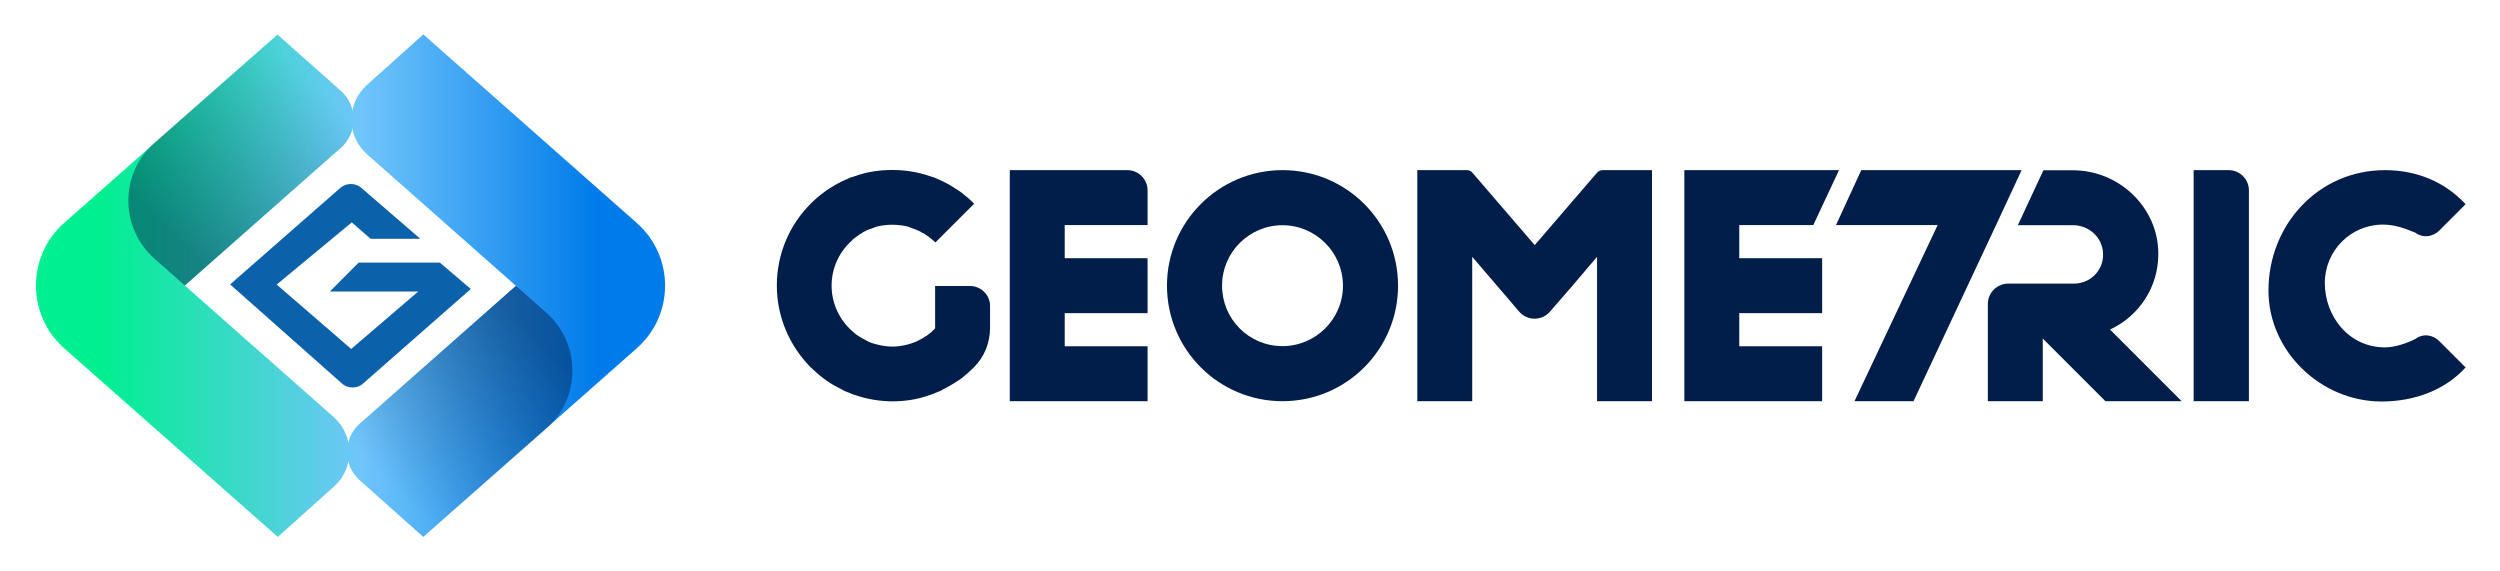 <svg width="1584" height="362" viewBox="0 0 1584 362" fill="none" xmlns="http://www.w3.org/2000/svg">
<path d="M211.4 264.199L117.1 180.899L128.8 170.599L211.4 97.699C211.6 97.499 211.8 97.299 212 97.199L215.9 93.799C226.8 84.199 226.8 67.199 216 57.599L201.3 44.499L175.8 21.899L169.8 27.199L40.7 141.199C16.8 162.299 16.8 199.599 40.7 220.699L176 340.199L211.7 308.199C224.7 296.499 224.6 275.899 211.4 264.199Z" fill="url(#paint0_linear_102_64)"/>
<path opacity="0.8" d="M215.8 93.7L117.1 180.9L97.9 163.9C75.8 144.4 75.8 109.9 97.9 90.4L175.6 21.8L215.8 57.5C226.7 67.2 226.6 84.1 215.8 93.7Z" fill="url(#paint1_linear_102_64)"/>
<path d="M403.501 141.3L268.201 21.8L232.501 53.8C219.401 65.6 219.401 86.2 232.601 97.8L326.901 181.1L315.201 191.4L232.601 264.3C232.401 264.5 232.201 264.7 232.001 264.8L228.101 268.2C217.201 277.8 217.201 294.8 228.001 304.4L242.501 317.3L268.201 340.2L273.701 335.3L403.301 220.8C427.401 199.7 427.401 162.5 403.501 141.3Z" fill="url(#paint2_linear_102_64)"/>
<path opacity="0.8" d="M228.2 268.3L326.9 181.1L346.1 198.1C368.2 217.6 368.2 252.1 346.1 271.6L268.4 340.2L228.2 304.5C217.3 294.8 217.4 277.9 228.2 268.3Z" fill="url(#paint3_linear_102_64)"/>
<path d="M278.701 166.4H227.201L209.001 184.7H265.001L222.501 221.1L175.301 180.3L222.901 140.9L234.801 151.3H266.301L229.601 119.6C227.701 117.7 225.101 116.6 222.301 116.6C219.601 116.6 217.001 117.7 215.101 119.5L146.601 179.5L145.801 180.2L216.101 242.5C218.101 244.5 220.701 245.5 223.401 245.5C226.001 245.5 228.501 244.6 230.501 242.6L298.301 183.1L278.701 166.4Z" fill="#0B62AA"/>
<path d="M1279.3 107.8H1179.3L1163.3 142.6H1227.7L1175 254.2H1212.4L1264.7 142.6L1280.9 107.8H1279.3Z" fill="#001E49"/>
<path d="M542.1 250.4C541 250 539.7 249.7 538.6 249.1C537.5 248.7 536.4 248.2 535.3 247.8L532.9 246.5L528.3 244.1C527.6 243.6 526.7 243.2 525.9 242.6C524.4 241.7 523 240.6 521.7 239.7C518.8 237.5 516.2 235.1 513.6 232.7C500.4 219.3 492.2 201 492.2 180.9C492.2 160.6 500.4 142.3 513.6 129.1C516.2 126.5 518.7 124.3 521.7 122.1C523 121 524.4 120.1 525.9 119.2C529 117.2 532.1 115.5 535.2 114.1C536.3 113.6 537.4 113.2 538.5 112.6L542 111.5C549.3 108.9 557.2 107.7 565.4 107.7C573.6 107.7 581.5 109 588.8 111.5L592.3 112.6C593.4 113.2 594.5 113.5 595.6 114.1C598.9 115.6 602 117.2 604.9 119.2C606.4 120.1 607.8 121 609.3 122.1C612 124.3 614.8 126.5 617.2 129.1L592.7 153.6C590.9 152 589 150.3 587 149H586.8C586.4 148.6 585.9 148.3 585.3 147.9L584.2 147.4L582.7 146.5C581.6 146 580.7 145.6 579.6 145.2L578.1 144.7C577.7 144.5 577.4 144.3 577 144.3C576.6 144.1 576.5 144.1 576.3 143.9C575.9 143.9 575.4 143.7 575 143.5C571.9 142.8 568.6 142.4 565.3 142.4C562 142.4 558.7 142.8 555.8 143.5C555.3 143.7 554.9 143.9 554.3 143.9L553.8 144.3C553.4 144.3 552.9 144.5 552.5 144.7L551 145.2C549.9 145.6 549 145.9 548.1 146.5L546.8 147.1L546.3 147.6L545.2 148.2C544.8 148.4 544.3 148.7 543.9 149.1L542.3 150.2C542.3 150.2 542.1 150.2 542.1 150.4H541.9V150.6C541.2 151 540.6 151.5 540.1 151.9V152.1C532 159.1 526.9 169.5 526.9 181C526.9 192.5 532 202.8 540.1 209.9C540.6 210.3 541.2 210.8 541.9 211.4L542.3 211.8L543.9 212.9C545.2 213.8 546.6 214.5 548.1 215.3C549 215.8 549.9 216.4 551 216.8C552.5 217.4 554.1 217.9 555.8 218.3C558.7 219 562 219.6 565.3 219.6C568.6 219.6 571.9 219.1 575 218.3C576.5 217.9 578.1 217.4 579.6 216.8C580.7 216.4 581.6 215.9 582.7 215.3C584.2 214.6 585.4 213.8 586.7 212.9H586.9L589.8 210.7L592.5 208.1V181.2H614.5C621.6 181.2 627.3 186.9 627.3 193.8V207.7C627.3 217 623.8 226 617.2 232.6L617 232.8C614.6 235.2 611.9 237.6 609.1 239.8L604.7 242.7L602.5 244C601 244.9 599.4 245.8 597.7 246.6C597 247.2 596.1 247.5 595.3 247.9L592.4 249V249.2H592C590.9 249.7 589.8 250.1 588.5 250.5C581.2 253.1 573.3 254.3 565.1 254.3C557.2 254.2 549.4 252.9 542.1 250.4Z" fill="#001E49"/>
<path d="M639.8 107.8H714.3C721.3 107.8 727.1 113.5 727.1 120.6V142.6H674.6V163.6H727.1V198.4H674.6V219.4H727.1V254.2H639.8V107.8Z" fill="#001E49"/>
<path d="M885.8 181C885.8 221.5 853 254.2 812.6 254.2C772.1 254.2 739.4 221.4 739.4 181C739.4 140.6 772.2 107.8 812.6 107.8C853.1 107.8 885.8 140.5 885.8 181ZM850.9 181C850.9 160 833.7 142.7 812.6 142.7C791.4 142.7 774.3 159.9 774.3 181C774.3 202.2 791.3 219.3 812.6 219.3C833.6 219.3 850.9 202.2 850.9 181Z" fill="#001E49"/>
<path d="M898.1 107.8H929.4C930.7 107.8 932 108.3 932.9 109.4L972.4 155.3L1011.9 109.4C1012.8 108.3 1014.1 107.8 1015.6 107.8H1046.7V254.2H1011.9V162.7L995.4 182.1L982 197.5C976.9 203.4 967.7 203.4 962.6 197.5L932.8 162.7V254.2H898V107.8H898.1Z" fill="#001E49"/>
<path d="M1165.2 107.8L1148.9 142.6H1102V163.6H1154.5V198.4H1102V219.4H1154.5V254.2H1067.2V107.8H1165.2Z" fill="#001E49"/>
<path d="M1259.5 192.499C1259.5 185.499 1265.4 179.699 1272.3 179.699H1314C1324.6 179.699 1333 171.099 1332.5 160.499C1332.1 150.399 1323.5 142.699 1313.6 142.699H1278.5L1294.7 107.899H1313.5C1342.8 107.899 1367.7 131.699 1367.5 160.999C1367.5 182.199 1355.1 200.399 1336.9 208.799L1382.3 254.199H1334L1294.3 214.499V254.199H1259.5V192.499Z" fill="#001E49"/>
<path d="M1390 107.8H1412.1C1419.1 107.8 1424.9 113.5 1424.9 120.6V254.2H1389.9V107.8H1390Z" fill="#001E49"/>
<path d="M1437.3 184.1C1437.3 142.2 1469.1 107.8 1511.1 107.8C1531.6 107.8 1549.4 115.5 1562.2 129.4L1545.5 146.1C1541.7 149.9 1535.4 151.2 1530.3 147.4C1523.9 144.8 1517.5 142.3 1509.8 142.3C1489.5 142.3 1473 158.8 1473 179.3C1473 200.4 1488.2 220.1 1511.1 220.1C1517.5 220.1 1525.2 217.4 1530.3 214.8C1535.4 211 1541.6 212.2 1545.5 216.1L1562.2 232.8C1549.4 246.9 1530.3 254.4 1508.7 254.4C1470.2 254.2 1437.3 222.4 1437.3 184.1Z" fill="#001E49"/>
<defs>
<linearGradient id="paint0_linear_102_64" x1="50.205" y1="180.994" x2="394.28" y2="180.994" gradientUnits="userSpaceOnUse">
<stop offset="0.042" stop-color="#00EF91"/>
<stop offset="0.521" stop-color="#70C5FB"/>
<stop offset="0.952" stop-color="#007BEA"/>
</linearGradient>
<linearGradient id="paint1_linear_102_64" x1="202.876" y1="47.733" x2="96.186" y2="150.472" gradientUnits="userSpaceOnUse">
<stop offset="0.042" stop-color="#001E49" stop-opacity="0"/>
<stop offset="0.931" stop-color="#001E49" stop-opacity="0.6"/>
</linearGradient>
<linearGradient id="paint2_linear_102_64" x1="50.205" y1="181.006" x2="394.28" y2="181.006" gradientUnits="userSpaceOnUse">
<stop offset="0.042" stop-color="#00EF91"/>
<stop offset="0.521" stop-color="#70C5FB"/>
<stop offset="0.952" stop-color="#007BEA"/>
</linearGradient>
<linearGradient id="paint3_linear_102_64" x1="242.467" y1="311.368" x2="351.133" y2="210.605" gradientUnits="userSpaceOnUse">
<stop offset="0.042" stop-color="#001E49" stop-opacity="0"/>
<stop offset="0.931" stop-color="#001E49" stop-opacity="0.6"/>
</linearGradient>
</defs>
</svg>
